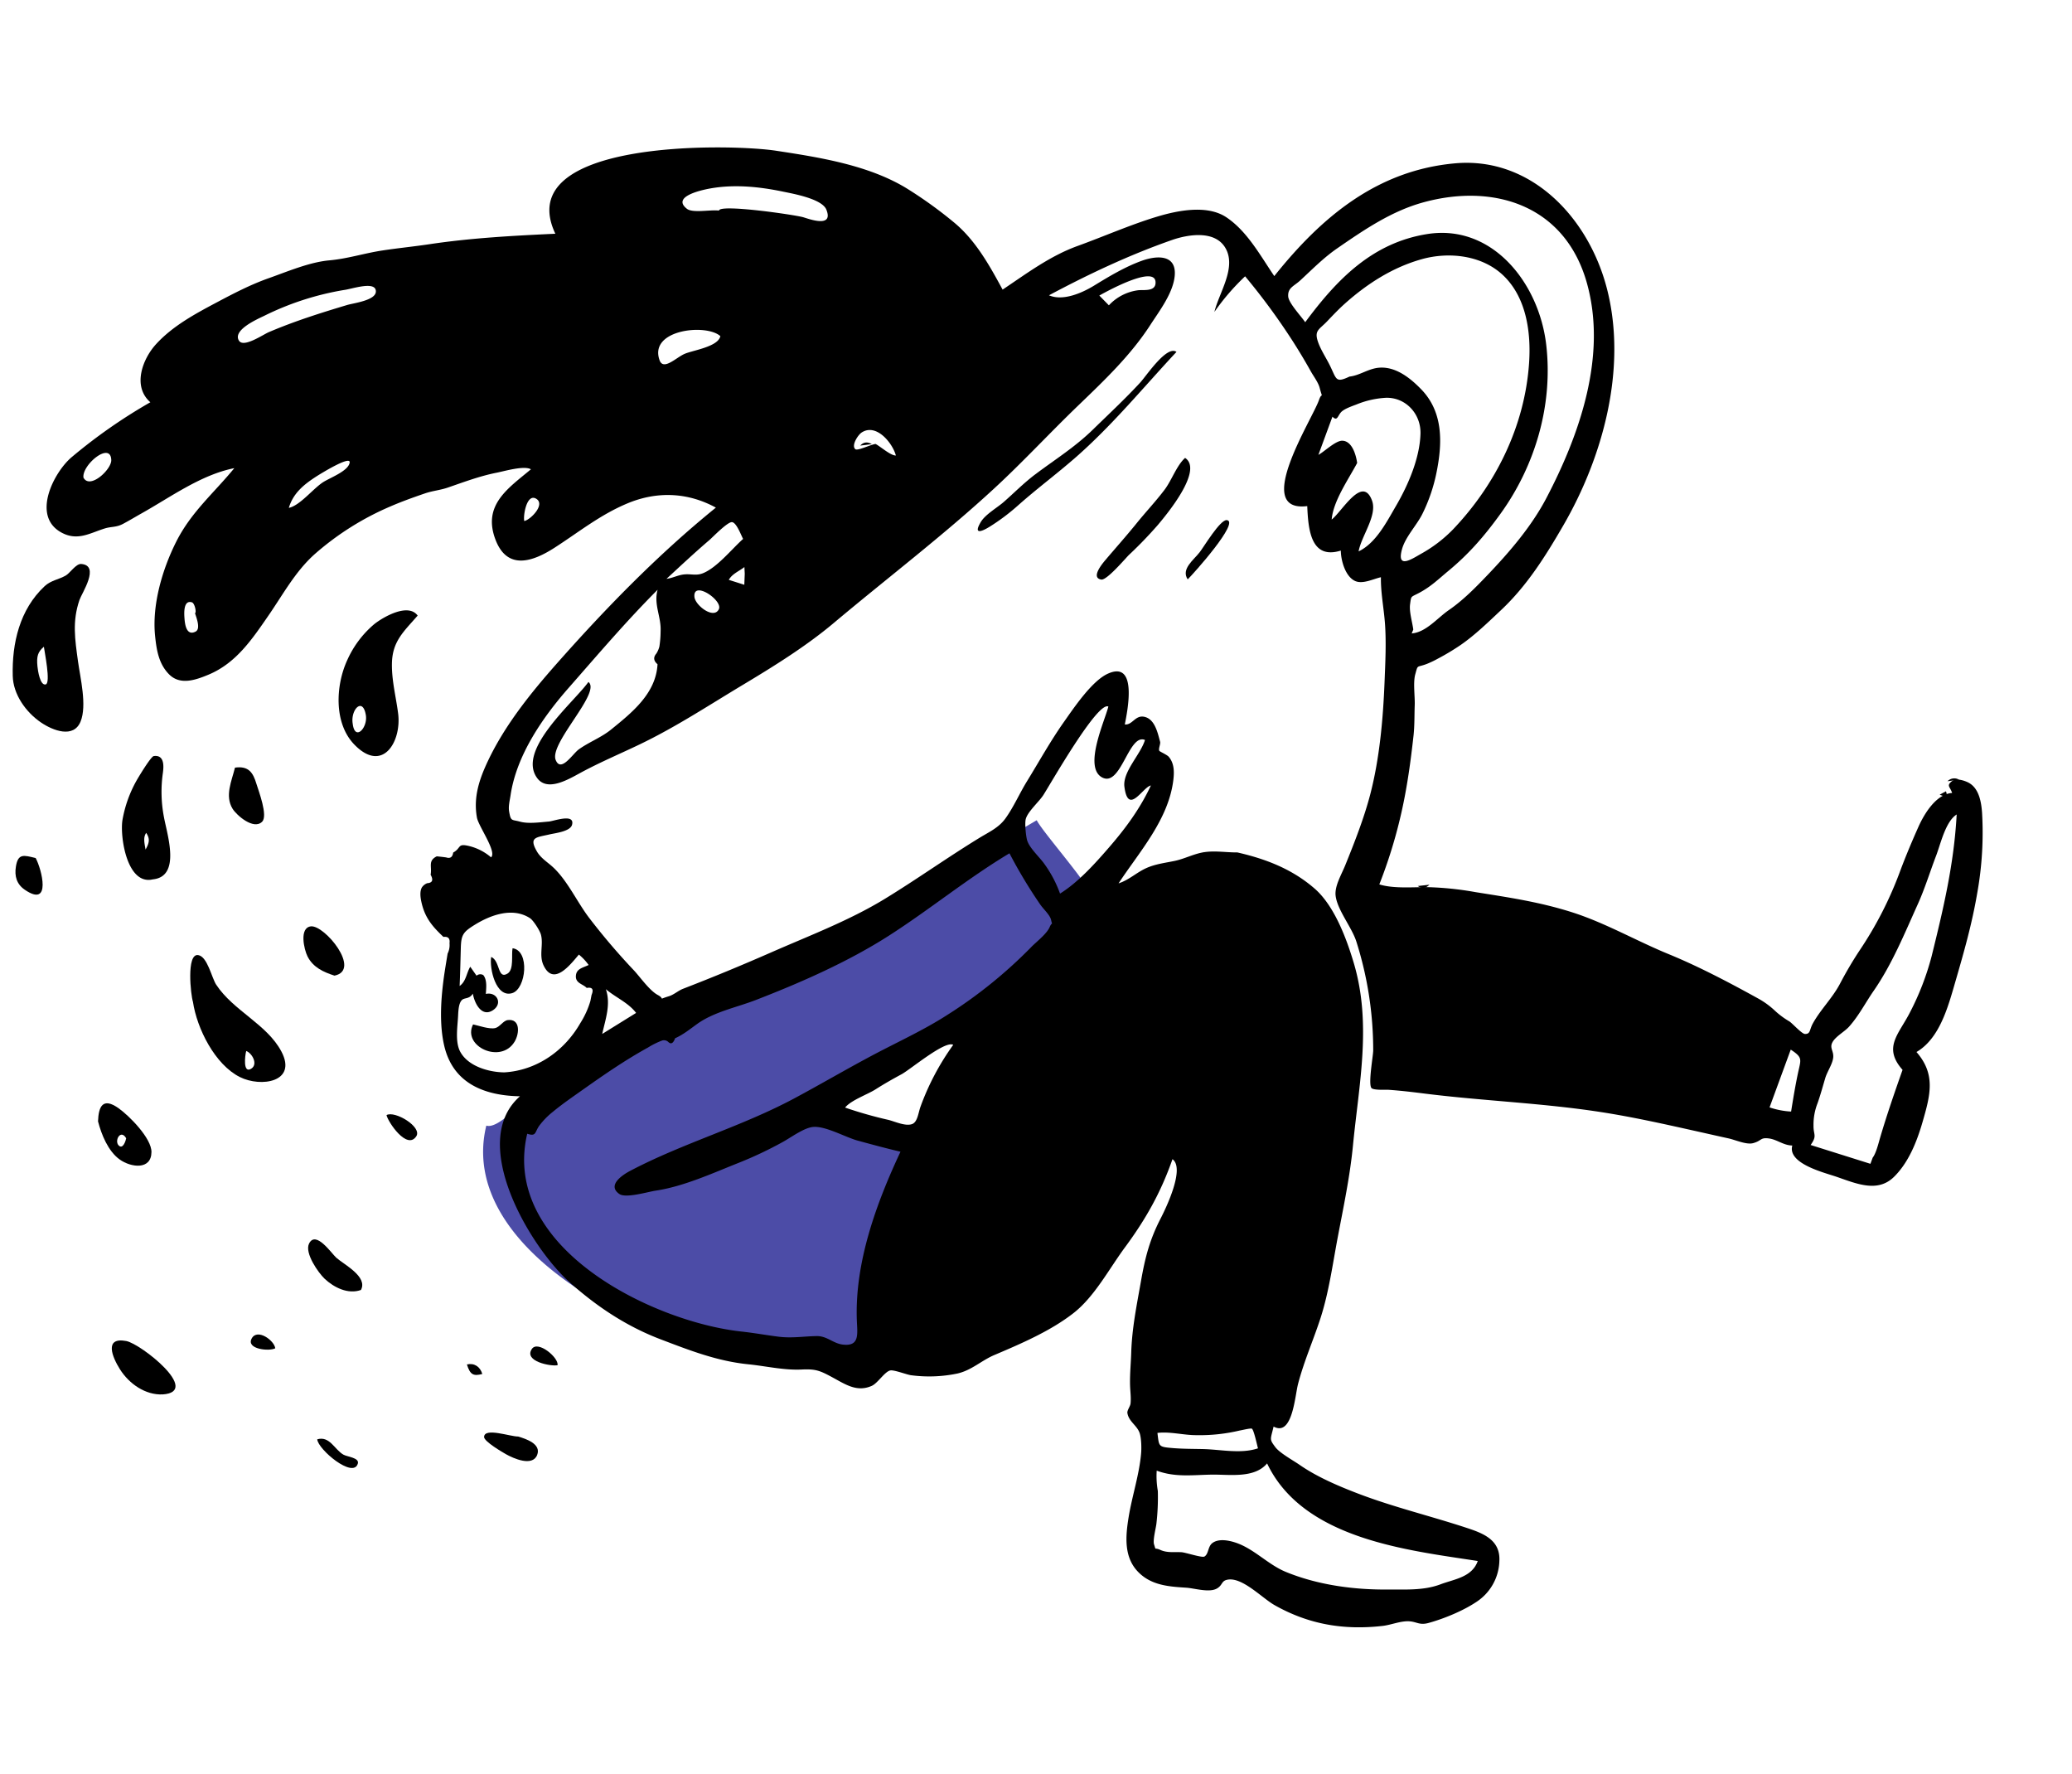 <svg xmlns="http://www.w3.org/2000/svg" width="927.08" height="793.53" viewBox="0 0 927.08 793.53">
  <g id="Illustrations_coffee" data-name="Illustrations/coffee" transform="translate(-27.948 106.848) rotate(-7)">
    <path id="Accent" d="M286.328,459.927c4.916-3.35,14.968-15.343,20.235-18.114,11.712-6.163,63.885-18.278,65.582-18.993,2.584-1.09,19.368-4.9,29.148-7.305,22.963-5.652,105.254-42.154,126.944-51.514,2.769,7.286,25.628,39.451,21.707,42.747-12.911,10.852-36.053,24.365-51.008,32.142a254.263,254.263,0,0,1-37.842,15.745c-14.685,4.827-24.763,10-39.4,14.937-14.4,4.857,2.809,20.047,10.2,23.185,8.294,3.522,21.14,5.309,29.615,8.36-14.921,23.19-27.452,51.336-29.958,79.115-.6,6.685-5.7,12.814-13.989,10.812-4.277-1.033-43.744-6.289-50.18-7.757-42.962-9.8-120.087-61.1-100.226-113.716C271.711,471.673,282.1,462.81,286.328,459.927Z" transform="translate(-71.79 -45.922)" fill="#4C4CA7" fill-rule="evenodd"/>
    <g id="Ink" transform="translate(0)">
      <path id="ink-layer" d="M243.507,157.283c2.9-.253,10.412-6.238,6.472-9.266-3.974-3.054-6.83,7.182-6.472,9.266M92.248,180.239c.759-.139.428-4.425-.767-4.972-3.772-1.728-4.09,4.767-4.182,6.5-.115,2.193-.381,8.371,4.205,6.678,2.6-.961.988-6.567.745-8.21m222.675,20.024c-.1,3.826,7.388,11.183,10.18,6.77,2.349-3.708-9.988-14.386-10.18-6.77M50.1,113.975c2.17,5.713,12.9-2.073,13.3-6.263.819-8.582-13.414.553-13.3,6.263m89.544,24.63c5-.424,11.575-6.981,16.4-9.431,3.262-1.657,12.137-3.633,13.1-7.4.84-3.27-14.219,3.73-15.5,4.352-5.907,2.856-11.233,6.111-13.993,12.476M514.871,93.387a21.635,21.635,0,0,1,13.934-5.1c2.55.067,7.87,1.714,8.07-2.838.326-7.4-22.2,1.625-25.717,3.077q1.858,2.429,3.713,4.856m-248.532,288.4c-2.923-5.008-8.179-7.9-12.132-12.177,1.449,7.016-1.818,13.256-4.062,19.66l16.194-7.484M773.891,488.559C775.5,483,777.115,477.465,779,471.987c2.107-6.134,3.155-6.664-1.889-10.953L764.55,485.529a35.944,35.944,0,0,0,9.341,3.03M340.642,85.881c-5.542-6.447-31.518-6.852-28.3,7.377,1.122,4.968,7.508-.31,11.508-1.468,3.97-1.15,15.213-1.3,16.8-5.909m-.953,91.273c-.672-1.646-2.013-7.584-4-8.052-1.939-.456-9.593,5.772-11.031,6.723-7.176,4.745-14.171,9.85-21.164,14.88,2.678,0,5.109-.984,7.77-1,3.163-.029,5.431,1.312,8.514.548,6.625-1.642,14.315-9.218,19.914-13.094m7.18-147.1c.622-2.949,33.1,5.9,37,7.524,2.126.882,13.1,6.767,10.741-2.1-1.342-5.052-14.02-8.9-18.083-10.288-10.329-3.518-21.219-6.021-32.217-5.44-2.136.112-18.31,1.075-11.556,7.784,2.327,2.31,10.669,1.582,14.115,2.523m7.109,405.143a187.045,187.045,0,0,0,18.553,7.824c2.809,1.068,7.186,3.861,10.285,3.159,2.539-.576,3.352-4.565,4.686-7.235a113.279,113.279,0,0,1,17.917-25.7c-3.352-2.522-20.368,8.605-24.578,10.248s-8.191,3.3-12.317,5.266c-3.884,1.85-11.547,3.5-14.545,6.443M461.112,351.92c8.818-4.118,17.176-11.42,24.409-17.958,8.3-7.506,15.748-15.373,21.827-25.088-3.658.193-11.734,12.335-11.825-.885-.047-6.743,8.909-13.386,11.688-19.641-6.914-4.028-13.252,20.042-21.185,14.208-7.643-5.622,4.416-24.951,6.74-31.05-4.483-3.078-30.024,31.373-33.721,35.781-2.312,2.759-7.78,6.433-9.085,9.651-.777,1.917-.889,8-.513,9.759.782,3.685,4.744,8.1,6.508,11.531a53.319,53.319,0,0,1,5.156,13.69M825.665,476.126c-7.626-11.107.252-15.951,6.452-25.17a120.6,120.6,0,0,0,12.665-23.739c7.862-20.6,14.956-39.746,18.839-61.535-5.343,2.518-8.684,12.1-11.357,17.145-3.6,6.787-6.757,13.91-10.752,20.485-7.476,12.3-14.816,25.429-24.326,36.093-4.309,4.833-7.956,10.271-12.928,14.625-2.271,1.99-6.616,3.622-8.29,6.11-1.579,2.348.188,3.849-.413,6.655-.615,2.878-3.437,5.947-4.648,8.718-1.59,3.64-3.071,7.289-4.846,10.849a26.15,26.15,0,0,0-2.986,9.705c-.571,4.148,1.178,4.579-2.332,8.4l19.083,8.683q3.219,1.467,6.441,2.931l1.357-2.627c1.748-1.752,3.356-6.072,4.355-8.387,4.18-9.657,8.9-19.353,13.684-28.944M211.394,429.5c-18.062,49.071,45.409,90.389,84.48,99.527,5.412,1.265,10.693,2.921,16.08,4.281,5.874,1.481,11.089,1.187,16.952,1.807,4.664.492,6.887,4.211,11.283,5.237,7.345,1.712,6.9-3.984,7.422-10.087,2.23-25.878,15.028-50.846,28.573-72.438-6.187-2.284-12.318-4.777-18.426-7.278-5.227-2.141-13.23-8.159-18.849-8.478-4.155-.234-10.488,3.428-14.524,5.035a172.876,172.876,0,0,1-20.469,6.782c-12.25,3.192-25.882,7.543-38.559,7.872-3.655.1-13.68,1.852-16.309-.479-5.014-4.444,1.945-8.148,6.143-9.735,25.02-9.455,51.585-13.474,76.676-23.168,12.912-4.989,25.69-10.56,38.682-15.475,11.2-4.236,22.93-7.986,33.753-13.2a208.638,208.638,0,0,0,41.026-25.546c2.478-2.02,7.668-5.021,9.366-7.949,1.5-2.577,1.309-.007,1-3.132-.223-2.244-2.884-5.287-3.979-7.407a219.712,219.712,0,0,1-10.864-24.4c-19.744,8.739-38.527,20.633-57.98,29.972-19.58,9.4-41.666,16.032-62.613,21.321-8.915,2.251-19.164,2.963-27.341,7.411-3.474,1.889-6.908,4.076-10.629,5.169q-1.649,3.263-3.246,1.279a2.806,2.806,0,0,0-2.59-.98,35.551,35.551,0,0,0-6.725,2.359c-10.773,4.31-21.089,9.706-31.316,15.213-4.848,2.608-9.82,5.178-14.46,8.157a33.472,33.472,0,0,0-6.749,5.4c-2.44,2.63-1.859,4.791-5.806,2.921M617.83,138.143c4.565.077,8.725-2.475,13.485-2.333,7.485.223,13.41,6.212,17.754,11.987,8.6,11.427,6.4,25.211,2.086,38a74.839,74.839,0,0,1-8.447,17.328c-3.138,4.736-8.748,9.216-10.938,14.489-3.611,8.7,3.675,5,8.137,3.142a61.5,61.5,0,0,0,15.629-9.156c21.221-17.441,37.364-41.683,42.772-69.524,2.638-13.583,2.435-29.463-6.735-40.549-8.383-10.138-22.854-13.45-35.224-11.57-13.372,2.033-25.491,7.878-36.379,15.4-3.163,2.186-6.059,4.573-9.028,7.018-3.9,3.208-6.231,3.291-5.255,8.318.724,3.737,2.7,7.611,3.967,11.2,2.38,6.717,1.512,8.455,8.176,6.254m14.553,115.8-.924,1.629c6.367.313,12.3-5.483,17.722-8.312,7.047-3.677,13.3-8.694,19.481-13.759,10.89-8.935,21.923-19,30.029-30.733,18.173-26.293,34.68-59.628,29.72-92.964-5.344-35.928-35.8-49.758-68.245-45-14.623,2.143-27.679,8.88-40.766,15.72-6.6,3.448-12.164,7.921-18.207,12.251-3.136,2.248-6,2.54-6.2,6.47-.154,2.962,4.808,9.66,6.149,12.344,16.431-17.3,34.139-31.607,58.954-32.491,29.521-1.052,46.978,27.833,46.848,55.493-.127,27.126-11.465,53.219-29.538,72.715-8.213,8.86-16.045,15.969-26.131,22.435-5.028,3.223-8.736,6.117-14.358,8.257-3.976,1.515-3.562.717-4.576,4.515-.862,3.223.018,8.086.045,11.433M471.973,622.486a102.857,102.857,0,0,1-2.419,14.469c-.385,1.712-2.552,7.118-2.172,9.043.628,3.182-.208,1.136,2.494,2.8,2.818,1.733,6.1,1.629,9.184,2.155,1.9.325,8.882,3.714,10.056,3.179,2.052-.936,1.987-4.235,4.238-5.542,3.067-1.783,7.587-.256,10.481,1.139,7.736,3.723,13.051,11.43,20.535,15.651,13.293,7.491,29.066,11.638,43.895,13.349,8.034.927,16.255,2.554,24.189.611,6.251-1.531,14.376-1.39,17.774-8.311-30.2-8.57-76.291-19.058-88.231-54.82-6.491,6.073-17.338,2.8-25.182,1.964-8.63-.922-16.341-.708-24.233-4.767a38.3,38.3,0,0,0-.609,9.084M204.6,400.995c14.216.886,27.693-6.056,36.441-17.769a38.863,38.863,0,0,0,5.655-9.247q.422-1.3.84-2.6,2.036-3.587-1.781-3.385c-1.434-2.029-5.069-2.711-4.034-6.389.778-2.774,3.652-2.819,6.15-3.692a23.8,23.8,0,0,0-3.768-5.157c-4.627,4.295-13.024,12.725-16.275,2.858-1.562-4.737,1.187-9.265.506-13.834-.28-1.89-2.6-6.718-3.948-7.847-7.166-6.021-17.488-3.529-25.092.015-5.24,2.443-6.368,3.589-7.223,9.188-.868,5.694-1.674,11.385-2.637,17.062,3.145-1.691,3.717-5.344,5.768-7.974q1.152,2.165,2.307,4.331a2.561,2.561,0,0,1,3.03.1c1.518,2.407.563,5.978.1,8.5,5.06-.487,7.2,5.339,2.1,7.7-5.284,2.444-7.667-4.219-7.847-8.535-1.972,2.43-4,1.13-5.372,2.378s-1.914,3.85-2.4,6.7c-.8,4.682-2.858,11.437-.956,16.134,2.823,6.976,11.822,10.607,18.444,11.463m411.93-224.077c-4.7,6.75-12.723,15.587-14.4,23.742,5.181-3.137,16.135-18.233,18.957-6.208,1.62,6.9-6.688,15.128-8.73,21.811,8.17-2.774,13.99-11.462,19.088-18.167,6.5-8.549,13.137-19.819,14.8-30.69,1.342-8.8-4.572-17-13.358-17.858a40.668,40.668,0,0,0-13.512,1.369c-1.978.489-4.927,1.1-6.692,2.189-2.216,1.373-2.519,4.588-4.607,1.914q-4.159,8.091-8.319,16.179c2.76-1.033,8.391-5.419,11.407-4.966,4.4.664,5.31,7.265,5.369,10.684M176.11,44.869a127.5,127.5,0,0,0-36.9,7.113c-2.9,1-15.129,4.562-12.553,9.724,1.7,3.412,10.881-1.409,13.656-2.213,11.892-3.446,24.137-5.719,36.318-7.793,2.949-.5,12.954-.452,13.471-4.442.633-4.868-10.513-2.394-14-2.388M511.723,600.1a77.713,77.713,0,0,1-19.792-.318c-5.631-.711-11.365-3.09-16.967-3.09,0,6.188-.407,6.227,5.92,7.552,4.416.925,8.9,1.444,13.358,2.089,7.858,1.133,16.581,4.316,24.535,2.681-.193-1.074-.8-8.326-1.626-9.044-.464-.4-4.754.137-5.429.13M403.7,142.22c1.869,1.229,6.165,6.129,8.391,6.216-.794-5.673-6.928-15.55-13.972-12.045-1.726.86-5.352,5.14-3.711,7.029.875,1.01,7-1.192,9.292-1.2m-65.167,50.468q.1-1.483.208-2.966c-2.584,1.568-5.784,2.31-7.621,4.836l6.615,3.028q.4-2.449.8-4.9M542.077,343.3c12.211,4.413,23.406,10.307,32.4,20.311,7.769,8.651,11.421,23.894,13.317,35.234,4.693,28.061-4.363,54.071-10.334,80.915-3.029,13.618-7.551,26.722-11.786,39.988-3.7,11.584-6.867,23.715-11.97,34.73-4.327,9.34-9.855,18.547-13.661,28.236-2.048,5.215-5.368,23.107-13.143,17.488-2.121,5.724-2.637,5.237-.37,9.213,1.642,2.878,7.21,6.875,9.838,9.219,7,6.248,15.87,11.4,24.085,15.771,15.045,8.013,31.173,14.008,46.667,21.313,6.85,3.232,14.279,7.049,12.741,16.3A22.616,22.616,0,0,1,607.443,689.1c-6.364,3.239-15.468,5.74-22.471,6.755-4.154.6-5.107-1.181-8.494-1.8-3.769-.685-8.169.641-12.058.607-17.457-.157-32.742-4.69-46.85-15.136-5.041-3.734-12.462-13.861-19.06-13.86-3.372,0-2.661,2.115-5.627,3.355-3.661,1.53-9.969-1.358-13.568-2.037-7.667-1.444-15.464-2.911-20.57-9.726-5.52-7.365-3.558-16.488-1.186-24.667,2.674-9.22,7.173-18.573,9.085-27.932.466-2.277.895-6.52.422-8.836-.735-3.594-4.251-5.738-4.357-9.63-.032-1.184,1.609-2.745,1.9-3.967.633-2.684.535-5.467.8-8.2.466-4.872,1.542-9.539,2.285-14.354,1.688-10.956,5.017-20.729,8.24-31.284,3.126-10.245,6.1-17.869,12.148-26.74,3.129-4.594,13.6-20.962,8.486-25.672-7,14.183-15.179,25.244-25.887,36.535-8.19,8.637-16.2,20.246-26.449,26.4-11.27,6.763-25.043,10.741-37.489,14.318-5.919,1.7-10.831,5.471-17.213,6.168a61.8,61.8,0,0,1-20.729-1.727c-1.906-.447-7.406-3.471-9.131-3.278-2.542.285-6.2,4.96-8.987,5.818-6.789,2.09-11.426-1.9-16.575-5.591-5.589-4-7.28-5-13.729-5.482-7.9-.589-15.581-3.462-23.35-5.222-13.66-3.093-25.272-9.36-37.688-15.922C245.1,520.471,232.927,510.1,222.2,497.85c-15.77-18.01-37.734-67.915-11.971-85.388-15.166-2.125-29.056-8.96-30.905-26.673-.966-9.269.853-19.536,3.111-28.471,1.031-4.079,2.26-8.133,3.437-12.171a8.529,8.529,0,0,0,1.405-4.477q.816-3.151-2.354-3.138c-3.994-4.82-7-9.074-7.8-15.918-.254-2.169-.482-5.493,1.014-7.337a5.074,5.074,0,0,1,2.5-1.485q3.512.208,1.985-3.569c1.136-3.566-.55-6.345,3.734-7.834q2.059.451,4.1.988,2.606,1.227,3.393-1.771c4.035-1.63,2.174-4.039,7.657-1.942a23.721,23.721,0,0,1,8.892,6.116c3.031-2.008-3.863-14.419-4.092-18.378-.546-9.334,3.194-17.05,8.059-24.717,9.456-14.9,22.656-27.709,35.672-39.236,24.931-22.075,51.123-43.09,79.275-60.677-11.613-8.323-25.181-10.579-39-6.711-12.739,3.566-23.065,10.042-34.792,15.709-10.863,5.246-22.395,7.4-25.858-6.916-3.881-16.038,8.5-21.992,19.607-29.184-2.773-2.134-11.9-.608-15.356-.356-7.691.561-15.047,2.353-22.521,3.938-3.585.759-6.878.588-10.429,1.332-5.279,1.106-10.792,2.344-16.133,3.92a126.194,126.194,0,0,0-36.3,17.111c-9.491,6.626-16.075,15.981-23.722,24.6-8.72,9.824-17.076,19.491-30,23.087-6.053,1.685-13.155,3.213-17.447-2.366-3.993-5.188-4.216-11.441-4.085-17.785.288-14.013,6.849-29.154,14.479-40.6C96.028,135.116,107.122,128,117.6,117.993c-15.15,1.118-29.792,9.358-43.725,15.055-2.932,1.2-5.892,2.547-8.84,3.656-3.144,1.184-5.226.459-8.238,1-6.874,1.238-12.778,4.227-19.463-.539-12.649-9.015.024-27.355,8.733-32.983A238.865,238.865,0,0,1,83.906,84.156c-7.235-8.1-1.056-19.655,5.613-25.4,8.438-7.269,19.182-11.435,29.348-15.326,8.041-3.078,15.938-6.033,24.29-7.885,8.781-1.946,19.048-4.92,27.958-4.635,8.356.268,15.766-1.252,24.228-1.495,7.042-.2,14.1-.027,21.14-.216,18.943-.505,37.956.813,56.47,2.219C258.286-12.845,354.905.824,375.519,6.606c18.733,5.255,40.2,11.35,55.932,23.819a191,191,0,0,1,18.912,17.446c8.726,9.09,13.556,20.995,18.172,32.745,11.707-5.918,22.9-12.367,35.71-15.3,12.189-2.791,24.674-6.575,36.934-8.683,9.321-1.6,22.851-2.692,30.7,4.1,8.52,7.377,12.959,18.857,18.045,28.689,24.425-23.916,51.668-41.363,86.492-40.2,34.076,1.136,56.484,31.5,60.616,64.408,4.551,36.26-11.1,74.147-32.318,102.226C695.2,228.443,685.352,240.6,672.547,250c-6.35,4.657-13.049,9.758-20.011,13.395a105.264,105.264,0,0,1-10.913,4.845,44.418,44.418,0,0,1-5.05,1.689c-4.885,1.223-3.936-.41-5.753,4-1.474,3.583-1.293,9.748-1.924,13.68-.721,4.494-1.15,9.051-2.2,13.484-1.825,7.684-3.725,15.18-6.01,22.684a219.762,219.762,0,0,1-17.28,41.47c6.048,2.711,14.518,2.984,20.981,3.806a141.979,141.979,0,0,1,21.267,4.852c14.56,4.2,27.57,7.747,41.415,14.036,14.374,6.529,27.184,16.279,41.025,24.039,12.727,7.136,25.592,16.073,37.412,24.639a36.893,36.893,0,0,1,6.792,6.391,37.247,37.247,0,0,0,5.756,5.437c1.235,1.029,4.823,6.224,6.232,6.415,2.523.345,2.136-1.6,4.116-4.311,4.136-5.664,9.905-10.052,14.012-15.86a170.892,170.892,0,0,1,10.66-13.912,166.791,166.791,0,0,0,22.5-33.33c3.279-6.29,6.731-12.276,10.292-18.212,3.545-5.91,9.846-13.71,16.906-13.361-.568-3.009-2.371-3.51.741-5.351,2-1.186,5.906.725,7.451,1.929,4.089,3.189,4.27,9.374,4.012,14.021a152.717,152.717,0,0,1-6.477,35.116c-4.068,13.611-9.166,25.618-14.73,38.609-4.43,10.348-9.93,24.033-20.953,28.755,7.4,10.908,3.848,19.8-1.1,31.375-3.616,8.466-8.392,17.213-15.667,22.815-8.2,6.315-17.094.957-25.671-3.215-5.18-2.522-21.021-8.473-17.8-16.232-3.957-.545-6.446-3.511-10.048-4.424-3.813-.966-3.158.631-7.192,1.231-3.094.459-7.721-2.4-10.633-3.423-4.866-1.707-9.717-3.459-14.575-5.185-13.674-4.861-27.119-9.646-40.929-13.54-25.694-7.245-51.706-11.355-77.31-17.824-5.133-1.3-10.236-2.548-15.58-3.587-1.1-.214-6.829-.544-7.524-1.763-1.219-2.136,2.527-14.09,2.848-16.525a160.41,160.41,0,0,0-1.552-49.307c-1.235-6.572-6.749-15.082-6.7-21.5.033-4.3,3.728-9,5.9-12.9,5.367-9.638,10.99-20.053,14.966-30.083,6.086-15.345,9.815-32.666,12.5-49.1,1.4-8.568,3.029-17.855,3.41-26.523.292-6.607-.234-13.536.7-20.3-3.544.347-8.557,2.241-11.748.213-4.03-2.559-5.113-9.866-4.6-14.229-13.8,2.486-13.341-11.019-12.487-21.579-24.94,0,7-38.243,10.99-46.455,1.834-3.776,1.779.465.97-5.374-.355-2.567-2.056-5.412-3.018-7.772q-3.144-7.728-6.782-15.224a292.209,292.209,0,0,0-17.229-30.594,102,102,0,0,0-15.573,14.134c3.048-8.228,12.364-18.421,8.379-27.763-3.692-8.66-16.026-8.06-23.309-6.477-19.792,4.306-38.774,10.578-57.629,17.839,5.84,3.456,14.782.786,20.586-1.856,7.186-3.273,14.913-6.707,22.658-8.441,6.754-1.512,15.625-1,13.673,8.391-1.582,7.607-8.792,14.932-13.549,20.62-10.482,12.531-23.625,22.231-36.534,31.923-13.877,10.419-27.249,21.739-41.3,31.857-25.4,18.29-52.717,34.185-78.963,51.257C361.752,228.287,346.3,235.425,331.506,242c-16.27,7.232-31.87,14.975-48.75,20.688-9.375,3.173-18.666,5.784-27.878,9.395-5.774,2.262-15.828,6.795-19.644.078-7.747-13.642,20.29-31.583,27.974-39.924,5.3,5.312-20.838,25.107-18.792,32.842,1.607,6.078,7.825-1.77,10.827-3.427,4.852-2.678,10.6-4.023,15.474-7.079,10-6.266,21.859-13.492,24.143-26.445q-2.383-2.6.06-4.792a11.127,11.127,0,0,0,1.724-2.932,45.384,45.384,0,0,0,1.378-6.743c1.126-6.379-1.7-12.352.941-18.595-15.414,12.052-30.23,25.666-44.862,38.712-13.124,11.7-26.819,27.027-31.642,44.489-.617,2.237-1.644,4.776-1.532,7.137.219,4.636.668,3.636,4.287,5.126s8.891,1.362,12.783,1.521c2.219.089,12.128-2.336,10.158,2.689-1.135,2.9-8,2.788-10.464,3.055-6.173.672-9.52-.018-6.6,6.887,1.311,3.095,3.967,5.191,6.05,7.586,5.8,6.664,8.948,16.884,13.509,24.713a297.076,297.076,0,0,0,16.978,25.707c2.5,3.427,5.852,9.869,9.324,12.314,3.242,2.284-.573,2.095,4.813,1.167,2.347-.4,4.474-1.979,6.72-2.543,13.425-3.375,27.224-7.179,41.108-11.345,17.758-5.328,36.394-9.872,53.337-17.546,15.178-6.876,30.243-15.062,45.58-22.025,4.479-2.032,8.953-3.38,12.433-7.12,4.2-4.514,7.681-10.424,11.556-15.276,6.591-8.254,12.666-16.649,19.76-24.471,5.281-5.82,14.64-16.64,22.09-18.963,14.157-4.413,6.579,17.838,4.749,23.462,3.328.78,5.077-3.625,8.983-2.358,4.676,1.518,5.16,7.935,5.745,11.956.155,1.071-1.25,3.074-.823,4.029.146.325,3.2,2.187,3.786,3.05,2.137,3.135,1.717,6.947.907,10.328-4.19,17.512-19.08,30.3-30.032,43.217,4.9-.956,8.531-3.838,13.156-5.266,4.341-1.34,8.7-1.27,13.08-1.654,4.581-.4,8.981-2.172,13.668-2.261,4.918-.094,9.627,1.351,14.5,1.924" transform="translate(1.693 0)" fill-rule="evenodd"/>
      <path id="ink-layer-2" data-name="ink-layer" d="M24.516,190.746c-2.985,1.951-3.826,3.865-3.929,8.366-.041,1.846.086,8.733,2.666,8.473,2.421-.243,1.263-14.471,1.263-16.839M9.1,201.963c1.391-14.426,6.669-29.094,19.085-38.083,3.071-2.223,6.544-2.144,9.909-3.546,2.022-.842,5.218-4.759,7.514-4.3,8.452,1.71-1.313,12.94-2.743,15.895-4.431,9.153-4.132,17.2-4,27.069.1,7.5,1.66,20.155-2.123,26.947-4.033,7.232-12.78,2.535-17.662-1.745-6.162-5.4-10.816-14.01-9.98-22.242" transform="translate(0.476 -3.846)" fill-rule="evenodd"/>
      <path id="ink-layer-3" data-name="ink-layer" d="M150.275,242.531c0,8.049,6.533,2.6,6.3-3.126-.342-8.43-6.606-3.239-6.3,3.126m34.735-44.5c-7.15,6.431-12.667,10.039-14.045,19.928-1.043,7.49-.006,14.909.038,22.454.075,12.648-10.138,25.945-21.129,11.446-8.017-10.574-5.141-27.2,1.4-37.83a44.973,44.973,0,0,1,13.985-14.566c4.255-2.615,16.224-7.761,19.755-1.433" transform="translate(7.672 -4.574)" fill-rule="evenodd"/>
      <path id="ink-layer-4" data-name="ink-layer" d="M89.218,385.275c-.829,1.962-2.775,9.97,1.2,8.159,3.506-1.6,1.235-6.909-1.2-8.159M68.236,360.55c-.613-3.011-.363-21.89,4.837-20.474,4.084,1.11,4.759,10.773,6.423,14.136,6.2,12.524,20.418,20.323,25.323,33.25,5.474,14.435-11.077,14.884-19.859,9.038-10.4-6.922-16.415-23.871-16.724-35.951" transform="translate(3.598 -7.855)" fill-rule="evenodd"/>
      <path id="ink-layer-5" data-name="ink-layer" d="M56.6,288.064c2.257-3.047,2.485-4.675,1.2-7.37-1.644,1.789-1.352,4.345-1.2,7.37m1.633,13.63c-11.765,1.317-12.354-20.363-10.339-27.807a55.291,55.291,0,0,1,8.6-17.13c.717-.975,7.519-9.734,8.853-9.755,5.117-.081,3.71,5.7,3.159,7.853a59.565,59.565,0,0,0-1.959,19.965c.5,8.044,4.311,27.142-8.318,26.875" transform="translate(2.487 -5.564)" fill-rule="evenodd"/>
      <path id="ink-layer-6" data-name="ink-layer" d="M569.921,120.651c-16.822,14.108-32.793,29.382-51.085,41.722-8.951,6.04-18.308,11.382-27.24,17.519a93.386,93.386,0,0,1-14.236,8.222c-4.458,2.03-7.372,2.294-3.674-2.524,2.472-3.219,8.014-5.461,11.382-7.749,5.182-3.524,10.077-7.433,15.529-10.559,9.611-5.514,19.164-9.966,28.023-16.728,7.864-6,15.977-11.859,23.482-18.236,3.219-2.734,13.89-15.289,17.818-11.667" transform="translate(-25.877 -2.9)" fill-rule="evenodd"/>
      <path id="ink-layer-7" data-name="ink-layer" d="M567.615,169c7.565,6.471-11.363,24.2-15.68,28.218A185.667,185.667,0,0,1,537.42,208.99c-1.743,1.322-11.25,10.17-13.664,9.456-4.761-1.41,1.49-7.15,3.116-8.647,5.257-4.848,10.627-9.552,15.767-14.53,4.636-4.485,9.656-8.639,14.14-13.27,3.631-3.752,6.683-10.108,10.837-13" transform="translate(-25.523 -3.71)" fill-rule="evenodd"/>
      <path id="ink-layer-8" data-name="ink-layer" d="M33.581,417.59c-1.975-4.577-5.513.5-3.719,2.79,1.7,2.164,3.467-1.911,3.719-2.79M22,408.552c1.059-6.73,3.506-10.47,9.82-4.725,4.339,3.947,13.064,15.172,12.236,21.292-1.087,8.026-9.927,5.749-14.51,1.552-4.7-4.3-6.771-12.151-7.546-18.118" transform="translate(1.164 -7.965)" fill-rule="evenodd"/>
      <path id="ink-layer-9" data-name="ink-layer" d="M36.153,535.3c-7.734-.589-14.333-6.527-17.618-13.486-2.764-5.852-5.379-15.285,4.33-12.21,6.328,2.006,30.721,26.639,13.288,25.7" transform="translate(0.847 -9.947)" fill-rule="evenodd"/>
      <path id="ink-layer-10" data-name="ink-layer" d="M125.231,499c-5.977,1.361-11.889-2.575-15.565-7.015-2.287-2.765-7.609-12.457-4.928-16.447,3.738-5.565,9.381,5.62,11.328,7.835,3.053,3.467,13.039,10.1,9.165,15.626" transform="translate(5.503 -9.213)" fill-rule="evenodd"/>
      <path id="ink-layer-11" data-name="ink-layer" d="M129.874,355.164c-4.685-2.174-9.035-4.792-10.92-9.985-1.2-3.307-2.2-13.225,3.117-13.179,6.155.055,20.25,22.171,7.8,23.164" transform="translate(6.244 -6.383)" fill-rule="evenodd"/>
      <path id="ink-layer-12" data-name="ink-layer" d="M98.295,256c6.273-.114,7.759,3.346,8.631,8.317.593,3.374,3.466,14.826.482,17.172-4.264,3.352-11.048-4.329-12.419-7.344C92.162,267.94,96.07,261.834,98.295,256" transform="translate(4.974 -5.003)" fill-rule="evenodd"/>
      <path id="ink-layer-13" data-name="ink-layer" d="M201.223,582.3c3.054,1.39,10,4.472,7.348,9.254-2.777,5-10.748.141-13.726-2.045-1.247-.915-9.167-6.9-8.835-8.912.7-4.268,11.616,1.3,15.212,1.7" transform="translate(-8.608 -18.851)" fill-rule="evenodd"/>
      <path id="ink-layer-14" data-name="ink-layer" d="M9.82,285.588c2.087,5.227,4.437,23.183-6.555,13.487-3.354-2.96-3.861-6.655-2.7-10.719,1.671-5.888,4.1-4.72,9.26-2.768" transform="translate(0 -5.312)" fill-rule="evenodd"/>
      <path id="ink-layer-15" data-name="ink-layer" d="M562.567,223.217c-2.434-4.973,3.575-8.18,6.786-11.385,2.1-2.093,10.912-13.447,13.8-12.806,5.946,1.319-17.666,21.973-20.589,24.191" transform="translate(-25.946 -3.847)" fill-rule="evenodd"/>
      <path id="ink-layer-16" data-name="ink-layer" d="M98,564.091c5.735-.92,7.074,5.45,10.768,8.226,1.585,1.192,7.024,2.239,5.93,4.768-2.874,6.64-16.979-8.53-16.7-12.994" transform="translate(5.185 -10.374)" fill-rule="evenodd"/>
      <path id="ink-layer-17" data-name="ink-layer" d="M144,421.2c3.942-1.65,15.32,7.214,12.053,11.043-4.883,5.729-11.775-7.908-12.053-11.043" transform="translate(7.619 -7.658)" fill-rule="evenodd"/>
      <path id="ink-layer-18" data-name="ink-layer" d="M223.495,543.461c-2.873.285-15-3.526-10.507-8.63,3.155-3.585,11.538,5.385,10.507,8.63" transform="translate(-9.556 -9.55)" fill-rule="evenodd"/>
      <path id="ink-layer-19" data-name="ink-layer" d="M85.529,520.084c-2.853,1.14-13.142-1.206-9.907-5.674,3.082-4.254,9.911,2.143,9.907,5.674" transform="translate(3.968 -9.071)" fill-rule="evenodd"/>
      <path id="ink-layer-20" data-name="ink-layer" d="M165,538.039c3.336-.346,5.745,1.665,6.317,5.07-4.172.595-5.458-.4-6.317-5.07" transform="translate(8.731 -9.405)" fill-rule="evenodd"/>
      <path id="ink-layer-21" data-name="ink-layer" d="M577,68.491l4.212.02L577,68.491" transform="translate(-25.574 3.624)" fill-rule="evenodd"/>
      <path id="ink-layer-22" data-name="ink-layer" d="M556.317,347,550,347q3.16-.006,6.317-.008" transform="translate(-24.495 -5.894)" fill-rule="evenodd"/>
      <path id="ink-layer-23" data-name="ink-layer" d="M283.154,21q-.145,3.162-.293,6.317.142-3.165.293-6.317" transform="translate(-12.425 1.111)" fill-rule="evenodd"/>
      <path id="ink-layer-24" data-name="ink-layer" d="M902.954,361q1.008,3.514-2.954,1.164L902.954,361" transform="translate(-41.154 -6.203)" fill-rule="evenodd"/>
      <path id="ink-layer-25" data-name="ink-layer" d="M846,535.49l3.159.021L846,535.49" transform="translate(-44.011 -9.096)" fill-rule="evenodd"/>
      <path id="ink-layer-26" data-name="ink-layer" d="M656.265,374.529c-1.766,1.346-3.522,1.535-5.265-.072q2.633.038,5.265.072" transform="translate(-28.923 -6.4)" fill-rule="evenodd"/>
      <path id="ink-layer-27" data-name="ink-layer" d="M618.572,204q-.066,2.636-.137,5.265.066-2.639.137-5.265" transform="translate(-27.157 -3.566)" fill-rule="evenodd"/>
      <path id="ink-layer-28" data-name="ink-layer" d="M705.265,49.721,700,49.716a8.579,8.579,0,0,1,5.265.005" transform="translate(-31.1 2.609)" fill-rule="evenodd"/>
      <path id="ink-layer-29" data-name="ink-layer" d="M216.265,29.353l-5.265.31,5.265-.31" transform="translate(-9.374 1.553)" fill-rule="evenodd"/>
      <path id="ink-layer-30" data-name="ink-layer" d="M257.212,29.688,253,29.33l4.212.358" transform="translate(-11.214 1.552)" fill-rule="evenodd"/>
      <path id="ink-layer-31" data-name="ink-layer" d="M279.212,31.255a4.637,4.637,0,0,1-4.212.007l4.212-.007" transform="translate(-12.189 1.654)" fill-rule="evenodd"/>
      <path id="ink-layer-32" data-name="ink-layer" d="M160.265,33.993q-2.634.535-5.265,1.068,2.634-.531,5.265-1.068" transform="translate(8.201 1.799)" fill-rule="evenodd"/>
      <path id="ink-layer-33" data-name="ink-layer" d="M619.575,441q-.073,1.583-.143,3.159.074-1.584.143-3.159" transform="translate(-27.201 -7.621)" fill-rule="evenodd"/>
      <path id="ink-layer-34" data-name="ink-layer" d="M68.471,360c.021.7.041,1.407.06,2.106-.022-.705-.04-1.406-.06-2.106" transform="translate(3.623 -6.186)" fill-rule="evenodd"/>
      <path id="ink-layer-35" data-name="ink-layer" d="M909.265,356.457l-5.265.027a4.269,4.269,0,0,1,5.265-.027" transform="translate(-40.942 -6.07)" fill-rule="evenodd"/>
      <path id="ink-layer-36" data-name="ink-layer" d="M567.212,349.365,563,348.67l4.212.695" transform="translate(-24.953 -5.945)" fill-rule="evenodd"/>
      <path id="ink-layer-37" data-name="ink-layer" d="M201.265,582.039c-1.755-.34-3.509-.685-5.265-1.026Z" transform="translate(-8.708 -18.744)" fill-rule="evenodd"/>
      <path id="ink-layer-38" data-name="ink-layer" d="M537.551,295.159q-.049-1.581-.1-3.159.047,1.581.1,3.159" transform="translate(-23.598 -5.046)" fill-rule="evenodd"/>
      <path id="ink-layer-39" data-name="ink-layer" d="M221.159,29.7,218,29.316l3.159.389" transform="translate(-9.639 1.551)" fill-rule="evenodd"/>
      <path id="ink-layer-40" data-name="ink-layer" d="M385.159,5,382,4.045,385.159,5" transform="translate(-16.89 0.214)" fill-rule="evenodd"/>
      <path id="ink-layer-41" data-name="ink-layer" d="M504,679.439l2.106.128L504,679.439" transform="translate(-22.231 -13.536)" fill-rule="evenodd"/>
      <path id="ink-layer-42" data-name="ink-layer" d="M45,142.46l3.159.084L45,142.46" transform="translate(2.381 -2.421)" fill-rule="evenodd"/>
      <path id="ink-layer-43" data-name="ink-layer" d="M716.265,50.695,711,50.324l5.265.371" transform="translate(-31.589 2.663)" fill-rule="evenodd"/>
      <path id="ink-layer-44" data-name="ink-layer" d="M189.37,45.994l-7.37.013,7.37-.013" transform="translate(-8.125 2.434)" fill-rule="evenodd"/>
      <path id="ink-layer-45" data-name="ink-layer" d="M661.452,252q.047,2.636.1,5.265-.047-2.638-.1-5.265" transform="translate(-29.043 -4.405)" fill-rule="evenodd"/>
      <path id="ink-layer-46" data-name="ink-layer" d="M539.212,610.035Q537.1,610,535,609.968c1.412.019,2.811.044,4.212.067" transform="translate(-23.712 -17.212)" fill-rule="evenodd"/>
      <path id="ink-layer-47" data-name="ink-layer" d="M681,80.229l6.318-.7c-2.022,1.788-4.2.6-6.318.7" transform="translate(-30.329 4.208)" fill-rule="evenodd"/>
      <path id="ink-layer-48" data-name="ink-layer" d="M528.159,610.561,525,610.445l3.159.116" transform="translate(-23.213 -17.187)" fill-rule="evenodd"/>
      <path id="ink-layer-49" data-name="ink-layer" d="M493.424,628q.079,2.637.16,5.265c-.052-1.762-.106-3.513-.16-5.265" transform="translate(-21.668 -16.258)" fill-rule="evenodd"/>
      <path id="ink-layer-50" data-name="ink-layer" d="M646,141.618l4.212-.391c-1.281.988-2.786.41-4.212.391" transform="translate(-28.632 -2.406)" fill-rule="evenodd"/>
      <path id="ink-layer-51" data-name="ink-layer" d="M209,407.633q2.105.389,4.212.773-2.105-.385-4.212-.773" transform="translate(-9.263 -6.953)" fill-rule="evenodd"/>
      <path id="ink-layer-52" data-name="ink-layer" d="M417,144.557c1.752-1.493,3.507-1.331,5.265-.017q-2.633.006-5.265.017" transform="translate(-18.527 -2.451)" fill-rule="evenodd"/>
      <path id="ink-layer-53" data-name="ink-layer" d="M354.427,195.106c.051-.7.1-1.4.154-2.106-.048.7-.1,1.4-.154,2.106" transform="translate(-15.564 -3.316)" fill-rule="evenodd"/>
      <path id="ink-layer-54" data-name="ink-layer" d="M645.479,176q.022,2.11.044,4.212c-.014-1.41-.028-2.81-.044-4.212" transform="translate(-28.338 -3.059)" fill-rule="evenodd"/>
      <path id="ink-layer-55" data-name="ink-layer" d="M204.352,385.033c2.31.783,6.957,3.149,9.649,2.835,2.155-.252,3.932-2.871,6.01-2.868,5.6.007,4.558,6.476,1.854,9.949-7.312,9.394-23.653-.792-17.513-9.916" transform="translate(-9.349 -7.042)" fill-rule="evenodd"/>
      <path id="ink-layer-56" data-name="ink-layer" d="M226.5,353c7.632,1.97,3.83,18.757-2.585,19.911-7.554,1.36-8.87-12.29-7.378-17.224,3.887,2.31,1.48,10.55,6.38,8.273,3.116-1.45,2.642-8.153,3.583-10.96" transform="translate(-9.806 -6.676)" fill-rule="evenodd"/>
    </g>
  </g>
</svg>
